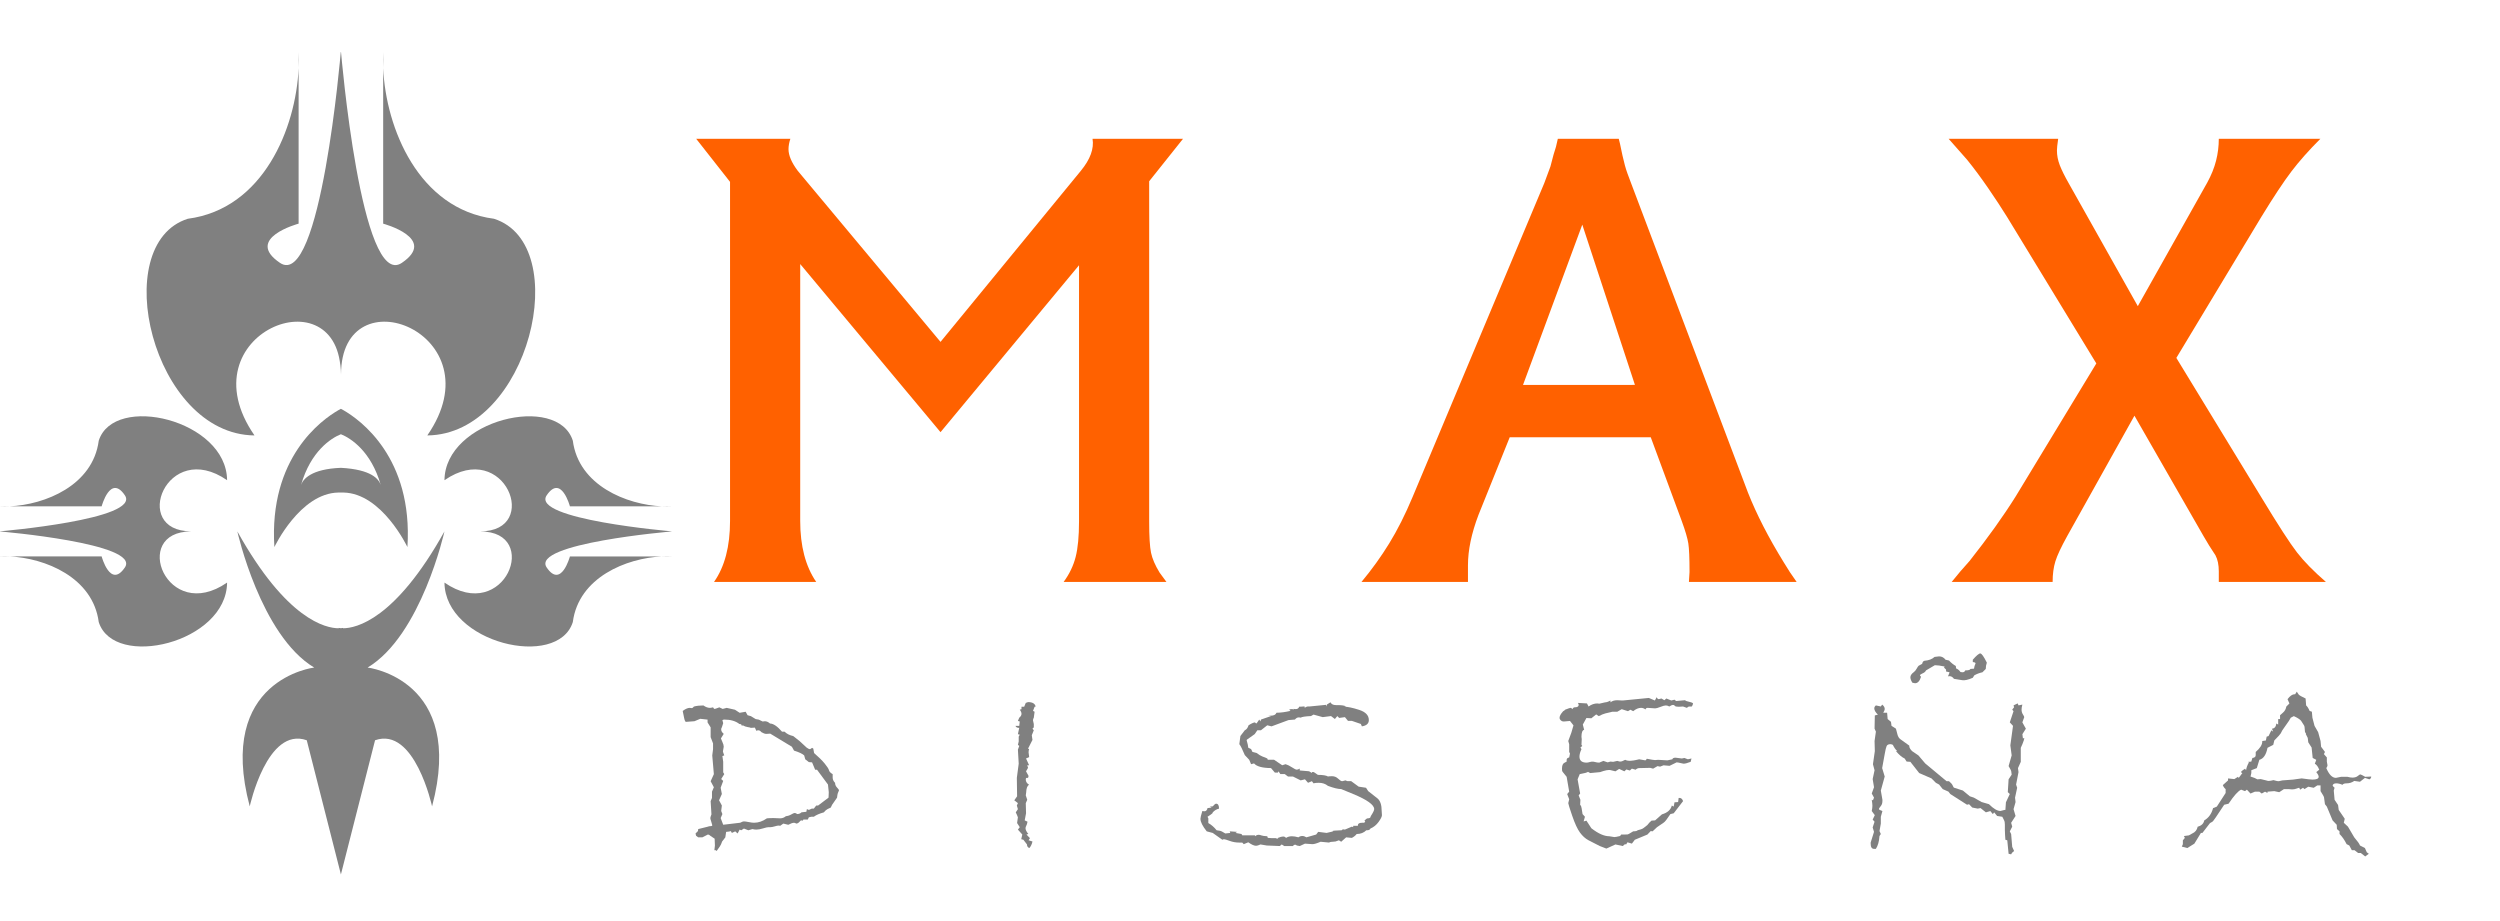 <?xml version="1.0" encoding="utf-8"?>
<!-- Generator: Adobe Illustrator 16.0.0, SVG Export Plug-In . SVG Version: 6.00 Build 0)  -->
<!DOCTYPE svg PUBLIC "-//W3C//DTD SVG 1.1//EN" "http://www.w3.org/Graphics/SVG/1.1/DTD/svg11.dtd">
<svg version="1.1" id="Layer_1" xmlns="http://www.w3.org/2000/svg" xmlns:xlink="http://www.w3.org/1999/xlink" x="0px" y="0px"
	 width="300px" height="110.554px" viewBox="0 0 300 110.554" enable-background="new 0 0 300 110.554" xml:space="preserve">
<g>
	<g>
		<path fill="#808080" d="M35.834,6.25v1.914C35.864,7.503,35.864,6.862,35.834,6.25z"/>
		<path fill="#808080" d="M59.276,26.251c-9.054-1.185-12.972-10.862-13.295-18.086v18.675c0,0,6.585,1.765,2.236,4.707
			C43.34,34.843,40.923,6.25,40.923,6.25h-0.03c0,0-2.417,28.593-7.294,25.295c-4.35-2.941,2.235-4.707,2.235-4.707V8.165
			c-0.322,7.224-4.24,16.902-13.294,18.086c-9.647,3.059-4.235,25.883,8,26.001c-8.471-12.236,10.368-19.648,10.353-7.295
			c0.011-2.394,0.019-2.394,0.03,0c-0.015-12.354,18.824-4.941,10.353,7.295C63.511,52.134,68.923,29.31,59.276,26.251z"/>
		<path fill="#808080" d="M45.981,8.165V6.25C45.952,6.862,45.952,7.503,45.981,8.165z"/>
	</g>
	<path fill="#808080" d="M41.201,49.217l-0.293-0.161l-0.293,0.161c-1.998,1.148-8.378,5.681-7.689,16.432
		c0,0,3.062-6.47,7.689-6.544h0.586c4.627,0.074,7.69,6.544,7.69,6.544C49.579,54.898,43.199,50.366,41.201,49.217z M45.687,58.19
		c-0.235-0.685-1.077-1.85-4.779-2.051c-3.585,0.14-4.544,1.366-4.779,2.051c-0.023,0.083-0.046,0.164-0.068,0.248
		c0,0,0.017-0.096,0.068-0.248c1.143-4.021,3.582-5.609,4.779-6.083C42.105,52.581,44.544,54.169,45.687,58.19
		c0.052,0.152,0.068,0.248,0.068,0.248C45.733,58.354,45.71,58.273,45.687,58.19z"/>
	<path fill="#808080" d="M44.114,80.106c6.445-3.867,9.221-16.338,9.221-16.338c-5.909,10.621-10.627,11.617-12.162,11.625v-0.046
		c0,0-0.092,0.024-0.265,0.038c-0.174-0.014-0.265-0.038-0.265-0.038v0.046c-1.534-0.007-6.253-1.004-12.162-11.625
		c0,0,2.777,12.472,9.222,16.338c0,0-11.8,1.388-7.734,16.659c0,0,2.082-9.618,6.842-7.934l4.098,16.102l4.098-16.102
		c4.76-1.685,6.842,7.934,6.842,7.934C55.913,81.494,44.114,80.106,44.114,80.106z"/>
	<g>
		<path fill="#808080" d="M80.586,60.762h-1.134C79.844,60.779,80.224,60.779,80.586,60.762z"/>
		<path fill="#808080" d="M68.738,74.647c0.703-5.363,6.435-7.683,10.714-7.875H68.39c0,0-1.045,3.901-2.788,1.324
			c-1.954-2.889,14.985-4.32,14.985-4.32v-0.018c0,0-16.938-1.433-14.985-4.321c1.743-2.577,2.788,1.324,2.788,1.324h11.063
			c-4.279-0.191-10.012-2.513-10.714-7.876c-1.813-5.714-15.333-2.508-15.403,4.74c7.248-5.018,11.639,6.141,4.321,6.133
			c1.417,0.006,1.417,0.01,0,0.018c7.318-0.009,2.927,11.152-4.321,6.133C53.404,77.158,66.925,80.364,68.738,74.647z"/>
		<path fill="#808080" d="M79.452,66.772h1.134C80.224,66.754,79.844,66.754,79.452,66.772z"/>
	</g>
	<g>
		<path fill="#808080" d="M0,66.772h1.134C0.742,66.754,0.362,66.754,0,66.772z"/>
		<path fill="#808080" d="M11.848,52.886c-0.702,5.363-6.435,7.685-10.714,7.875h11.063c0,0,1.046-3.901,2.788-1.324
			C16.939,62.325,0,63.758,0,63.758v0.018c0,0,16.939,1.432,14.985,4.32c-1.742,2.577-2.788-1.324-2.788-1.324H1.134
			c4.279,0.192,10.012,2.512,10.714,7.875c1.813,5.716,15.334,2.51,15.403-4.739c-7.249,5.019-11.639-6.142-4.321-6.133
			c-1.418-0.007-1.418-0.011,0-0.018c-7.318,0.008-2.927-11.151,4.321-6.133C27.182,50.377,13.661,47.17,11.848,52.886z"/>
		<path fill="#808080" d="M1.134,60.762H0C0.362,60.779,0.742,60.779,1.134,60.762z"/>
	</g>
</g>
<g>
	<path fill="#FF6100" d="M141.963,16.655l-4.062,5.096v40.841c0,1.772,0.074,3.017,0.222,3.729c0.147,0.714,0.491,1.514,1.034,2.4
		l0.813,1.108h-12.333c0.689-0.936,1.169-1.934,1.44-2.993c0.27-1.06,0.406-2.478,0.406-4.252V31.829l-16.62,20.031L96.025,31.686
		v30.826c0,3.007,0.639,5.447,1.92,7.318h-12.26c1.28-1.821,1.92-4.258,1.92-7.312V21.825l-4.062-5.17h11.3
		c-0.147,0.443-0.222,0.862-0.222,1.256c0,0.738,0.37,1.601,1.108,2.585l17.133,20.53l16.84-20.53
		c1.132-1.378,1.599-2.659,1.403-3.841H141.963z"/>
	<path fill="#FF6100" d="M215.595,69.83H202.67l0.074-1.183c0-1.676-0.049-2.822-0.145-3.438c-0.097-0.616-0.361-1.515-0.795-2.699
		l-3.712-10.036h-16.927l-3.746,9.309c-0.842,2.216-1.264,4.233-1.264,6.054c0,0.345,0,0.714,0,1.107s0,0.689,0,0.885H163.38
		c1.231-1.477,2.338-3.015,3.323-4.616c0.985-1.6,1.922-3.458,2.808-5.576l15.804-37.666c0.394-1.083,0.64-1.747,0.738-1.994
		c0.099-0.344,0.222-0.813,0.369-1.403l0.296-0.96l0.222-0.96h7.312l0.147,0.591l0.296,1.403c0.195,0.886,0.394,1.601,0.591,2.142
		c0.195,0.542,0.344,0.936,0.442,1.182l14.032,37.148c1.034,2.61,2.462,5.392,4.284,8.346l0.738,1.182L215.595,69.83z
		 M196.191,46.188l-6.317-19.233l-7.114,19.241L196.191,46.188z"/>
	<path fill="#FF6100" d="M279.107,69.83h-12.851v-1.259c0-0.79-0.133-1.432-0.396-1.926c-0.528-0.789-1.004-1.554-1.426-2.295
		l-8.301-14.466l-8.047,14.406c-0.738,1.329-1.218,2.352-1.439,3.066c-0.221,0.714-0.332,1.54-0.332,2.474h-12.112l1.034-1.255
		l1.108-1.256c2.215-2.805,4.063-5.39,5.54-7.753l9.674-15.954l-10.709-17.577c-0.641-1.034-1.392-2.179-2.253-3.435
		c-0.862-1.255-1.711-2.4-2.548-3.434l-2.216-2.511h13.146c-0.1,0.688-0.147,1.154-0.147,1.399c0,0.588,0.112,1.177,0.339,1.766
		c0.227,0.588,0.592,1.325,1.095,2.208l8.27,14.711l8.334-14.829c0.486-0.888,0.838-1.763,1.058-2.626
		c0.219-0.863,0.328-1.739,0.328-2.628h12.187c-1.379,1.379-2.537,2.685-3.472,3.915c-0.936,1.231-2.142,3.053-3.618,5.465
		l-10.192,16.913l10.266,16.839c1.969,3.25,3.372,5.417,4.21,6.499C276.474,67.369,277.631,68.55,279.107,69.83z"/>
</g>
<g>
	<path fill="#808080" d="M100.671,94.868l-0.096,0.225c-0.043,0.086-0.075,0.209-0.096,0.369l-0.032,0.257l-0.593,0.85l-0.161,0.337
		l-0.401,0.192c-0.128,0.064-0.272,0.192-0.433,0.385c-0.535,0.15-0.936,0.326-1.203,0.529h-0.305l-0.289,0.064l-0.128,0.272h-0.529
		l-0.064,0.129l-0.208-0.032c-0.032,0-0.102,0.062-0.208,0.185c-0.107,0.123-0.23,0.189-0.369,0.2
		c-0.107-0.064-0.198-0.097-0.272-0.097c-0.161,0-0.391,0.08-0.69,0.241L94,98.83l-0.385,0.272
		c-0.043-0.021-0.112-0.032-0.208-0.032c-0.086,0-0.235,0.032-0.449,0.097c-0.214,0.063-0.39,0.096-0.529,0.096h-0.225
		c-0.118,0-0.331,0.049-0.641,0.145c-0.311,0.097-0.578,0.145-0.802,0.145c-0.171,0-0.326-0.021-0.465-0.064l-0.497,0.145
		l-0.529-0.208l-0.321,0.208l-0.192-0.08l-0.241,0.465l-0.289-0.257l-0.401,0.192l-0.128-0.224
		c-0.075,0.042-0.262,0.074-0.562,0.096l-0.096,0.657l-0.385,0.498l-0.128,0.335c-0.032,0.098-0.208,0.365-0.529,0.803l-0.112-0.096
		h-0.16l0.064-0.563l-0.032-0.817l-0.481-0.321c-0.118-0.117-0.23-0.176-0.337-0.176l-0.657,0.336h-0.497l-0.257-0.192l-0.064-0.272
		l0.289-0.288l0.032-0.241l1.154-0.288c0.085-0.043,0.198-0.064,0.337-0.064c0.128,0,0.192-0.032,0.192-0.097v-0.031l-0.192-0.658
		c-0.021-0.042-0.032-0.102-0.032-0.176c0-0.075,0.021-0.166,0.064-0.273c0.042-0.106,0.064-0.165,0.064-0.176l-0.096-1.588
		l0.161-0.385v-0.754l0.225-0.529l-0.385-0.722l0.385-0.851l-0.193-2.245l0.096-0.754v-0.689l-0.289-0.754v-1.17l-0.369-0.594
		v-0.337l-0.882-0.097l-0.689,0.289l-1.059,0.08c-0.096-0.128-0.158-0.288-0.185-0.481c-0.027-0.192-0.083-0.47-0.168-0.833
		c0.331-0.246,0.614-0.369,0.85-0.369l0.257,0.032c0.053,0,0.133-0.064,0.241-0.192c0.32-0.086,0.7-0.129,1.139-0.129
		c0.267,0.192,0.529,0.289,0.786,0.289c0.085,0,0.208-0.021,0.369-0.064c0.064,0.128,0.128,0.192,0.193,0.192
		c0.042,0,0.229-0.064,0.561-0.192l0.401,0.192l0.481-0.128l0.994,0.225l0.562,0.368l0.722-0.128l0.225,0.417l0.401,0.112
		l0.577,0.353l0.369,0.064l0.465,0.225l0.257-0.032c0.213,0,0.422,0.091,0.625,0.272c0.406,0.011,0.887,0.337,1.443,0.979h0.305
		c0.256,0.257,0.604,0.433,1.042,0.529l0.754,0.594l0.85,0.785c0.171,0.129,0.305,0.192,0.401,0.192c0.032,0,0.118-0.053,0.257-0.16
		l0.145,0.097l0.096,0.529c0.556,0.48,0.983,0.906,1.283,1.274c0.299,0.369,0.468,0.634,0.505,0.794
		c0.037,0.16,0.185,0.315,0.441,0.465v0.417c0,0.225,0.096,0.434,0.289,0.626c0,0.214,0.078,0.401,0.233,0.562
		c0.155,0.16,0.232,0.272,0.232,0.337V94.868z M99.453,95.061l-0.096-0.915l-1.315-1.779h-0.225l-0.369-0.883l-0.385-0.032
		l-0.433-0.336l-0.128-0.466c-0.203-0.192-0.609-0.385-1.219-0.577l-0.257-0.465l-2.598-1.572l-0.465,0.032
		c-0.161,0-0.358-0.069-0.593-0.208c-0.118-0.149-0.246-0.225-0.385-0.225c-0.064,0-0.139,0.021-0.225,0.063l-0.176-0.385
		l-0.481,0.032c-0.043-0.032-0.171-0.063-0.385-0.096s-0.406-0.102-0.577-0.209l-0.128,0.064c0-0.149-0.096-0.225-0.289-0.225
		c-0.449-0.353-1.053-0.529-1.813-0.529c-0.064,0-0.139,0.021-0.224,0.064l0.096,0.368l-0.161,0.498
		c-0.054,0.063-0.08,0.149-0.08,0.256c0,0.183,0.102,0.358,0.305,0.529l-0.337,0.546c0.011,0.054,0.069,0.194,0.177,0.425
		c0.106,0.229,0.16,0.42,0.16,0.569c0,0.043-0.016,0.136-0.048,0.28c-0.032,0.145-0.048,0.238-0.048,0.281
		c0,0.054,0.053,0.214,0.16,0.48l-0.224,0.08l0.096,0.69v1.267l0.128,0.208l-0.369,0.594l0.241,0.225l-0.305,0.818l0.144,0.753
		l-0.336,0.754l0.336,0.626l-0.08,0.657l0.145,0.369l-0.208,0.481l0.305,0.802l2.037-0.241c0.021,0,0.08-0.026,0.176-0.08
		c0.096-0.053,0.187-0.08,0.273-0.08c0.117,0,0.31,0.027,0.577,0.08c0.267,0.054,0.481,0.08,0.642,0.08
		c0.524,0,1.037-0.176,1.54-0.529c0.225-0.021,0.492-0.031,0.802-0.031l0.786,0.031c0.256,0,0.486-0.085,0.689-0.256
		c0.225-0.021,0.438-0.091,0.642-0.209c0.203-0.117,0.337-0.177,0.401-0.177c0.118,0,0.219,0.043,0.305,0.129
		c0.214,0,0.39-0.069,0.529-0.209l0.578-0.063l0.064-0.321l0.241,0.097l0.353-0.16h0.241l0.289-0.369h0.225l1.251-0.946
		L99.453,95.061z"/>
	<path fill="#808080" d="M124.279,84.781l-0.128,0.031l-0.192,0.498l0.192,0.096l-0.096,0.722c-0.064,0.097-0.096,0.203-0.096,0.321
		l0.096,0.433v0.401l-0.16,0.16l0.16,0.192l-0.24,0.593l0.08,0.562l-0.529,1.043l0.128,0.063c-0.043,0.107-0.064,0.241-0.064,0.401
		l0.064,0.497v0.064l-0.369,0.16l0.369,0.818h-0.225l0.096,0.305l-0.241,0.417l0.305,0.561l-0.064,0.225h-0.16
		c-0.075,0-0.112,0.07-0.112,0.209c0,0.246,0.133,0.454,0.401,0.625c-0.214,0.097-0.332,0.401-0.353,0.914l-0.048,0.354l0.176,0.529
		l-0.176,0.4l0.032,1.219l-0.16,0.851l0.337,0.16c-0.043,0.225-0.094,0.388-0.152,0.489c-0.059,0.102-0.088,0.2-0.088,0.297
		c0,0.182,0.112,0.411,0.337,0.689l-0.225,0.064l0.417,0.433l-0.161,0.257l0.465,0.145c-0.064,0.31-0.187,0.572-0.369,0.785
		c-0.193-0.063-0.289-0.207-0.289-0.432l-0.433-0.562l-0.256-0.064l0.128-0.561l-0.529-0.594l0.225-0.289l-0.321-0.497l0.096-0.689
		c-0.043-0.117-0.086-0.225-0.128-0.32l-0.128-0.273l0.257-0.385l-0.128-0.433l0.128-0.289l-0.433-0.337l0.337-0.48l-0.032-2.214
		l0.225-1.7l-0.096-1.684l0.16-0.449l-0.16-0.128l0.096-0.401v-0.593l0.128-0.225l-0.225-0.064l0.16-0.754
		c-0.246,0-0.396-0.08-0.449-0.24h0.449l0.064-0.529l-0.225-0.064l0.16-0.385c0.182-0.149,0.273-0.305,0.273-0.465
		s-0.07-0.326-0.208-0.497l0.208-0.064v-0.289h0.321l0.192-0.465l0.272-0.096C123.889,84.251,124.193,84.427,124.279,84.781z"/>
	<path fill="#808080" d="M163.925,94.532l0.257,0.4l1.122,0.882c0.331,0.278,0.497,0.781,0.497,1.508l0.032,0.497
		c0,0.172-0.134,0.441-0.4,0.811c-0.268,0.368-0.594,0.633-0.979,0.794c-0.064,0.139-0.198,0.208-0.401,0.208h-0.096
		c-0.3,0.3-0.685,0.449-1.155,0.449c-0.139,0.182-0.331,0.337-0.577,0.465l-0.689-0.064l-0.594,0.529l-0.272-0.175l-0.417,0.145
		c-0.471,0.021-0.722,0.064-0.754,0.128l-1.026-0.098c-0.449,0.193-0.775,0.289-0.979,0.289l-0.897-0.064l-0.626,0.289l-0.353-0.064
		c-0.064-0.063-0.129-0.096-0.192-0.096c-0.107,0-0.198,0.053-0.272,0.16h-1.043l-0.305-0.191l-0.225,0.191l-1.571-0.064
		l-0.754-0.127c-0.225,0.105-0.401,0.16-0.529,0.16c-0.235,0-0.546-0.139-0.931-0.418l-0.545,0.225l-0.177-0.191h-0.353
		c-0.406,0-0.791-0.066-1.154-0.201c-0.364-0.134-0.594-0.201-0.69-0.201c-0.042,0-0.106,0.021-0.192,0.064l-1.154-0.818
		l-0.722-0.192c-0.503-0.63-0.754-1.133-0.754-1.507c0-0.129,0.074-0.438,0.225-0.931l0.24,0.032c0.203,0,0.331-0.128,0.385-0.385
		l0.498-0.064l-0.225-0.112l0.353-0.032c0.182-0.214,0.315-0.32,0.4-0.32c0.235,0,0.354,0.198,0.354,0.594
		c-0.289,0.063-0.54,0.214-0.754,0.448c0,0.086-0.086,0.18-0.257,0.281s-0.294,0.185-0.369,0.248L145,98.204v0.562
		c0.363,0.203,0.695,0.492,0.994,0.866l0.401,0.064c0.128,0.021,0.342,0.128,0.642,0.32l0.593-0.064l-0.063-0.192l0.882,0.064
		l-0.192,0.128l0.722,0.129l0.096,0.16h1.523v0.112c0.14-0.117,0.289-0.177,0.449-0.177c0.086,0,0.19,0.024,0.313,0.072
		c0.122,0.049,0.36,0.083,0.713,0.104l0.064,0.192l0.449,0.032h0.497l0.337,0.128l-0.145-0.128c0.299-0.128,0.545-0.192,0.738-0.192
		c0.106,0,0.213,0.054,0.32,0.16c0.192-0.128,0.422-0.192,0.689-0.192c0.235,0,0.497,0.043,0.786,0.128
		c0.139-0.106,0.294-0.16,0.465-0.16c0.16,0,0.326,0.054,0.497,0.16l1.171-0.336l0.24-0.321l1.011,0.128l0.818-0.192l-0.129-0.031
		c0.043-0.043,0.417-0.075,1.123-0.097c0.064-0.074,0.117-0.112,0.16-0.112l0.225,0.032l0.834-0.353l0.16,0.063v-0.16h0.562v-0.064
		c0-0.202,0.171-0.305,0.514-0.305h0.24l0.128-0.128l-0.096-0.128c0.171-0.182,0.299-0.273,0.385-0.273
		c0.246,0,0.369-0.085,0.369-0.256c0.277-0.417,0.417-0.7,0.417-0.851c0-0.513-0.84-1.117-2.519-1.813l-1.443-0.593
		c-0.374,0-0.903-0.129-1.588-0.385c-0.299-0.246-0.668-0.369-1.106-0.369c-0.278,0-0.486,0.021-0.625,0.064l-0.192-0.257
		l-0.466,0.192l-0.368-0.417l-0.514,0.128l-0.93-0.465h-0.594l-0.385-0.289h-0.529l-0.225-0.336l-0.064,0.16h-0.369l-0.465-0.546
		c-1.048-0.01-1.727-0.197-2.036-0.561l-0.354,0.096l-0.225-0.529l-0.529-0.562c-0.288-0.694-0.508-1.133-0.657-1.314l0.128-0.979
		l0.529-0.689c0.203-0.086,0.354-0.283,0.449-0.594c0.331-0.214,0.588-0.331,0.77-0.353c0.054,0.086,0.118,0.128,0.193,0.128
		l0.32-0.465l0.145,0.225l0.064-0.225l1.202-0.417l-0.353-0.08l0.32,0.032c0.374,0,0.604-0.118,0.69-0.354
		c0.502,0,1.063-0.074,1.684-0.224l-0.16-0.145c0.053-0.043,0.149-0.064,0.288-0.064c0.161,0,0.268,0.021,0.321,0.064l-0.097-0.097
		l0.272,0.032c0.214,0,0.354-0.097,0.417-0.289h0.177l0.385-0.031c0.064,0,0.097,0.011,0.097,0.031v0.129
		c0.149-0.107,0.294-0.16,0.433-0.16h0.192l1.94-0.193l0.097,0.193v-0.225l0.433-0.273c0.107,0.225,0.326,0.337,0.658,0.337h0.16
		c0.523,0,0.877,0.054,1.059,0.161l-0.241,0.031c0.417,0,1.016,0.126,1.797,0.377c0.78,0.252,1.171,0.66,1.171,1.228
		c0,0.417-0.278,0.668-0.834,0.754l-0.129-0.289l-1.074-0.369h-0.465l-0.369-0.449l-0.689,0.097l-0.225-0.225l-0.289,0.353
		l-0.465-0.353l-0.994,0.128l-1.106-0.305l-0.305,0.177c-0.695,0.032-1.107,0.097-1.235,0.192c-0.043-0.021-0.123-0.032-0.24-0.032
		c-0.16,0-0.311,0.086-0.449,0.257l-0.77,0.064l-2.037,0.754l-0.514-0.129l-0.753,0.594h-0.434l-0.32,0.465l-0.834,0.594
		c-0.086,0.043-0.129,0.085-0.129,0.128v0.032c0.107,0.353,0.171,0.646,0.192,0.882l0.337,0.16l0.16,0.337l0.498,0.129l0.368,0.256
		c0.107,0.075,0.412,0.209,0.914,0.401l0.064,0.16h0.754l0.979,0.658l0.4-0.129c0.246,0.075,0.506,0.203,0.778,0.385
		c0.272,0.183,0.462,0.273,0.569,0.273c0.096,0,0.214-0.043,0.353-0.129v0.225l1.123,0.097l0.337,0.208v-0.112h0.225l0.497,0.337
		c0.588,0,0.988,0.064,1.202,0.192c0.129-0.021,0.294-0.032,0.497-0.032c0.278,0,0.521,0.1,0.73,0.297
		c0.208,0.198,0.36,0.297,0.457,0.297h0.063l0.354-0.097l0.24,0.097h0.449l0.898,0.657L163.925,94.532z"/>
	<path fill="#808080" d="M203.169,84.412c-0.031,0.16-0.085,0.283-0.16,0.369h-0.353l-0.241,0.16l-0.448-0.16l-0.529,0.031
		c-0.257,0-0.409-0.037-0.457-0.112c-0.049-0.074-0.126-0.112-0.232-0.112c-0.086,0-0.23,0.064-0.434,0.193
		c-0.139-0.086-0.278-0.129-0.417-0.129s-0.355,0.059-0.649,0.177c-0.294,0.117-0.505,0.176-0.634,0.176
		c-0.106,0-0.256-0.01-0.449-0.031c-0.192-0.021-0.342-0.032-0.448-0.032c-0.14,0-0.225,0.063-0.257,0.192
		c-0.171-0.129-0.348-0.192-0.529-0.192c-0.311,0-0.626,0.134-0.946,0.4l-0.337-0.176l-0.289,0.176l-0.753-0.24l-0.529,0.305h-0.594
		c-0.353,0.086-0.631,0.152-0.834,0.2c-0.203,0.049-0.471,0.158-0.802,0.329l-0.305-0.209l-0.577,0.466l-0.594-0.032l-0.433,0.786
		l0.16,0.625c-0.214,0.054-0.321,0.337-0.321,0.851l0.032,0.272l-0.032,0.689l0.097,0.128l-0.225,0.192l0.128,0.192
		c-0.16,0.343-0.24,0.642-0.24,0.898c0,0.481,0.289,0.722,0.866,0.722c0.085,0,0.222-0.026,0.409-0.08
		c0.187-0.054,0.377-0.054,0.569,0s0.368,0.08,0.529,0.08l0.497-0.208l0.513,0.176l0.337-0.096l0.321,0.032l0.497-0.112l0.288,0.08
		h0.08c0.129,0,0.321-0.069,0.578-0.209c0.192,0.097,0.419,0.134,0.682,0.112c0.262-0.021,0.451-0.048,0.569-0.08l0.433-0.096
		l0.722,0.128c0.064,0,0.128-0.064,0.192-0.192c0.545,0.106,0.877,0.16,0.994,0.16l0.354-0.032l1.122,0.064l0.594-0.128
		c0.032-0.129,0.16-0.193,0.385-0.193l0.754,0.097l0.305-0.064l0.417,0.161l0.433-0.097l-0.096,0.401
		c-0.385,0.149-0.669,0.224-0.851,0.224c-0.054,0-0.168-0.023-0.345-0.071c-0.176-0.049-0.339-0.078-0.489-0.089l-0.85,0.417
		l-0.722-0.063l-0.417,0.16l-0.305-0.064l-0.529,0.305l-0.353-0.096l-1.315,0.031c-0.149,0-0.294,0.064-0.433,0.193l-0.449-0.129
		l-0.241,0.225l-0.417-0.128l-0.24,0.225l-0.625-0.289l-0.449,0.289l-0.529-0.129c-0.043-0.021-0.129-0.032-0.257-0.032
		c-0.16,0-0.385,0.043-0.674,0.129l-0.385,0.128l-1.187,0.112l-0.257-0.145c-0.118,0.086-0.449,0.177-0.994,0.272l-0.257,0.626
		l0.305,1.7l-0.177,0.225l0.209,0.529l-0.032,0.593l0.112,0.161c0.032,0.042,0.091,0.363,0.177,0.962l0.288,0.32l-0.16,0.562
		l0.337-0.096l0.594,0.914c0.823,0.642,1.545,0.962,2.165,0.962l0.593,0.097c0.107,0,0.337-0.043,0.69-0.129l0.128-0.176h0.289
		c0.224,0,0.376-0.003,0.457-0.009c0.08-0.005,0.313-0.131,0.697-0.377c0.299,0,0.476-0.042,0.529-0.128l0.353-0.097
		c0.129-0.031,0.251-0.09,0.369-0.176l0.449-0.353c0.128-0.182,0.294-0.358,0.497-0.529l0.433-0.032l0.818-0.722
		c0.663-0.192,1.059-0.546,1.187-1.059l0.225,0.128l0.097-0.513l0.433-0.032l0.064-0.497h0.096c0.203,0,0.348,0.128,0.434,0.385
		l-1.123,1.459l-0.401,0.097c-0.385,0.588-0.646,0.925-0.785,1.011l-0.818,0.561l-0.529,0.497l-0.225-0.031l-0.4,0.417l-1.508,0.625
		l-0.353,0.464l-0.529-0.16l-0.16,0.258l-0.145-0.033l-0.257,0.225l-0.882-0.191l-1.091,0.496l-0.786-0.305l-1.347-0.689
		c-0.385-0.203-0.729-0.514-1.035-0.931c-0.305-0.417-0.614-1.088-0.93-2.013s-0.473-1.43-0.473-1.516l0.111-0.465l-0.24-0.626
		l0.24-0.288l-0.305-1.78c-0.288-0.363-0.454-0.569-0.497-0.617c-0.043-0.049-0.063-0.158-0.063-0.329
		c0-0.396,0.093-0.639,0.28-0.729c0.187-0.091,0.28-0.142,0.28-0.152v-0.209c0-0.149,0.102-0.245,0.305-0.288l0.097-0.466
		l-0.097-0.192v-0.93l-0.111-0.385l0.368-0.995c0.107-0.406,0.192-0.7,0.257-0.882l-0.417-0.529l-0.722,0.064h-0.064
		c-0.117,0-0.225-0.046-0.32-0.137c-0.097-0.091-0.145-0.194-0.145-0.313c0-0.203,0.145-0.465,0.433-0.786
		c0.107-0.042,0.182-0.102,0.225-0.176c0.386-0.149,0.604-0.225,0.658-0.225c0.074,0,0.149,0.054,0.225,0.16
		c0.063-0.149,0.154-0.225,0.272-0.225c0.32,0,0.48-0.096,0.48-0.289c0-0.063-0.031-0.144-0.096-0.24l1.091,0.064l0.192,0.369
		c0.342-0.246,0.694-0.369,1.059-0.369l0.225,0.032l0.689-0.161c0.171,0,0.39-0.074,0.657-0.224v0.224
		c0.192-0.171,0.465-0.256,0.818-0.256l0.561,0.032h0.097l3.127-0.306l0.722,0.306l0.225-0.401c0.054,0.16,0.14,0.24,0.257,0.24
		c0.032,0,0.134-0.026,0.305-0.08l0.353,0.209l0.241-0.209l0.593,0.241l0.386-0.097l0.192,0.16l1.059-0.096l0.16,0.096
		C202.875,84.241,203.147,84.336,203.169,84.412z"/>
	<path fill="#808080" d="M243.104,87.443l-0.417,0.657l0.064,0.514l0.16-0.064c0,0.149-0.075,0.4-0.225,0.754l-0.192,0.433v1.685
		l-0.337,0.753l0.064,0.481l-0.289,1.491l0.128,0.386l-0.256,1.187l0.063,0.529l-0.24,0.85l0.24,0.818l-0.529,0.817l0.129,0.466
		l-0.289,0.561l0.16,0.321l0.129,1.539l0.225,0.498c-0.16,0.107-0.278,0.24-0.354,0.4l-0.305-0.064l-0.16-1.619l-0.225-0.064
		c-0.021-0.192-0.034-0.388-0.04-0.585c-0.005-0.198-0.014-0.394-0.023-0.586v-0.642c0-0.234-0.032-0.411-0.097-0.529l-0.208-0.417
		l-0.626-0.096l-0.353-0.434l-0.16,0.209l-0.306-0.369l-0.528,0.16l-0.642-0.513l-0.337,0.064l-0.658-0.129l-0.385-0.4l-0.24,0.063
		l-2.005-1.283l-0.225-0.288l-0.689-0.305l-0.433-0.546l-0.386-0.208l-0.529-0.529l-1.475-0.642l-1.059-1.347l-0.449-0.032
		l-0.24-0.369c-0.3-0.128-0.647-0.422-1.043-0.882h0.16c-0.203-0.182-0.38-0.434-0.529-0.754l-0.225-0.08h-0.063
		c-0.235,0-0.388,0.074-0.457,0.225c-0.07,0.149-0.147,0.471-0.232,0.962l-0.306,1.684l0.306,1.011l-0.466,1.684
		c0.129,0.674,0.192,1.043,0.192,1.107v0.128c0,0.268-0.069,0.481-0.208,0.642c-0.14,0.16-0.209,0.278-0.209,0.353
		c0,0.054,0.139,0.129,0.417,0.225l-0.192,0.689v0.818l-0.16,0.898l0.16,0.353l-0.16,0.24c-0.043,0.652-0.188,1.166-0.433,1.541
		h-0.225c-0.268,0-0.401-0.209-0.401-0.627v-0.127l0.401-1.284l-0.161-0.529l0.225-0.689l-0.225-0.257l0.257-0.529l-0.368-0.497
		c0.053-0.257,0.08-0.465,0.08-0.625c0-0.171-0.027-0.412-0.08-0.722l0.144,0.063l0.129-0.32l-0.272-0.497l0.272-0.754l-0.161-0.979
		l0.225-1.059l-0.192-0.722l0.225-1.571l-0.032-1.219l0.161-1.123l-0.161-0.353l0.032-1.588l0.369-0.097
		c-0.289-0.277-0.433-0.529-0.433-0.754c0-0.128,0.063-0.245,0.192-0.353l0.593,0.129l0.16-0.225
		c0.203,0.16,0.306,0.331,0.306,0.513c0,0.129-0.06,0.283-0.177,0.465h0.465l0.064,0.754l0.4,0.337l0.064,0.481l0.529,0.337
		l0.177,0.673c0.063,0.257,0.176,0.449,0.337,0.578l1.09,0.785v0.064c0,0.171,0.112,0.369,0.337,0.594l0.754,0.513l0.818,0.963
		l2.565,2.133h0.289c0.235,0.192,0.385,0.369,0.449,0.529c0.063,0.16,0.122,0.246,0.176,0.257l1.043,0.336l0.834,0.69l0.48,0.16
		l0.931,0.529l0.882,0.257c0.546,0.545,1.005,0.817,1.38,0.817l0.497-0.128h0.096l0.064-0.914l0.465-0.995l-0.24-0.224l0.096-1.54
		l0.369-0.562l-0.048-0.369c-0.011-0.106-0.118-0.325-0.321-0.657l0.369-1.283l-0.16-1.202l0.32-2.342l-0.385-0.417l0.449-1.348
		l-0.16-0.176l0.225-0.289l-0.064-0.225l0.497-0.24l0.097,0.24l0.465-0.096c-0.064,0.225-0.097,0.428-0.097,0.609
		c0,0.214,0.054,0.403,0.161,0.569c0.106,0.166,0.16,0.275,0.16,0.328l-0.225,0.626L243.104,87.443z M238.421,79.52
		c-0.086,0.235-0.129,0.486-0.129,0.754l-0.4,0.4c-0.354,0.075-0.68,0.198-0.979,0.369l-0.177,0.289
		c-0.556,0.246-0.983,0.342-1.283,0.288l-0.978-0.16c-0.15-0.214-0.327-0.32-0.529-0.32c-0.086,0-0.15,0.011-0.193,0.031
		c0.097-0.213,0.161-0.379,0.193-0.497l-0.417-0.096v-0.225l-0.241-0.24l0.064-0.129c-0.471-0.106-0.861-0.16-1.171-0.16
		l-1.059,0.625c-0.064,0.15-0.2,0.268-0.409,0.354c-0.208,0.085-0.313,0.166-0.313,0.24c0,0.054,0.043,0.107,0.129,0.16
		c-0.161,0.524-0.401,0.786-0.723,0.786c-0.042,0-0.149-0.021-0.32-0.064c-0.16-0.245-0.24-0.465-0.24-0.657
		c0-0.106,0.037-0.214,0.112-0.32c0.074-0.107,0.173-0.203,0.296-0.289s0.238-0.225,0.346-0.417c0.106-0.192,0.187-0.311,0.24-0.353
		l0.417-0.225c0.043-0.214,0.134-0.337,0.272-0.369c0.523-0.043,0.931-0.197,1.219-0.465l0.546-0.064c0.31,0,0.566,0.134,0.77,0.401
		l0.417,0.096c0.257,0.278,0.529,0.497,0.817,0.657l0.032,0.289c0.203,0.075,0.38,0.22,0.529,0.433l0.225,0.032
		c0.182,0,0.294-0.074,0.337-0.225c0.396,0,0.604-0.059,0.626-0.176l0.433-0.032c0.021-0.192,0.085-0.411,0.192-0.657
		c-0.054-0.086-0.166-0.129-0.337-0.129v-0.288c0.438-0.503,0.738-0.754,0.898-0.754S238.057,78.782,238.421,79.52z"/>
	<path fill="#808080" d="M284.546,93.184c0,0.16-0.075,0.272-0.225,0.337l-0.529-0.177l-0.594,0.466l-0.689-0.097
		c-0.278,0.192-0.583,0.289-0.914,0.289c-0.257,0-0.423,0.059-0.497,0.176c-0.268-0.117-0.519-0.176-0.754-0.176
		c-0.225,0-0.369,0.08-0.433,0.24c0.042,0.107,0.122,0.203,0.24,0.289l-0.097,0.336l0.097,1.107l0.417,0.625l0.08,0.594l0.722,1.059
		l-0.112,0.48l0.497,0.466l0.754,1.282c0.396,0.46,0.626,0.787,0.689,0.978l0.594,0.305l0.225,0.514l0.24,0.176l-0.433,0.322
		l-0.529-0.418h-0.321l-0.433-0.336h-0.321l-0.305-0.563l-0.32-0.16c-0.257-0.513-0.54-0.918-0.85-1.218v-0.321l-0.306-0.272
		l-0.031-0.513l-0.497-0.529l-0.69-1.652l-0.225-0.288l-0.112-0.818c-0.011-0.085-0.149-0.337-0.417-0.754v-0.689h-0.385
		l-0.433,0.289l-0.657-0.129l-0.449,0.289l-0.177-0.16l-0.353,0.225l-0.097-0.225c-0.054,0-0.163,0.031-0.328,0.096
		c-0.166,0.064-0.345,0.097-0.538,0.097l-0.417-0.032h-0.561l-0.562,0.369l-0.594-0.129l-0.817,0.064v0.16l-0.289-0.16l-0.401,0.225
		l-0.288-0.225h-0.529l-0.529,0.225l-0.433-0.465l-0.225,0.176l-0.466-0.176c-0.363,0.16-0.865,0.722-1.507,1.684l-0.529,0.128
		c-0.877,1.348-1.348,2.026-1.412,2.037l-0.288,0.16l-0.914,1.187h-0.177l-0.786,1.283l-0.85,0.529l-0.657-0.176l0.128-0.289v-0.464
		l0.24-0.289l-0.112-0.225l0.594-0.08l0.401-0.225c0.353-0.149,0.571-0.422,0.657-0.817c0.449-0.118,0.711-0.369,0.786-0.754
		c0.523-0.3,0.876-0.791,1.059-1.476l0.448-0.177l1.059-1.636v-0.465c-0.149-0.118-0.262-0.278-0.337-0.481l0.626-0.562v-0.24
		l0.754,0.08l0.433-0.272l0.097,0.128l0.433-0.577c-0.096-0.021-0.145-0.069-0.145-0.145c0-0.053,0.155-0.182,0.466-0.385
		l0.128,0.192c0.021-0.267,0.134-0.582,0.337-0.946l-0.097-0.063l0.386-0.032l0.128-0.434c0.267-0.032,0.4-0.144,0.4-0.337v-0.385
		c0.524-0.449,0.786-0.866,0.786-1.251v-0.063l0.434-0.064l0.096-0.465l0.225-0.064l0.337-0.689l0.225,0.16l-0.16-0.353
		c0.32-0.032,0.497-0.241,0.529-0.626l0.224,0.129v-0.658h0.225v-0.465c0.043-0.043,0.166-0.152,0.369-0.329
		c0.203-0.176,0.331-0.414,0.385-0.713l0.369-0.369l-0.225-0.514c0.299-0.396,0.583-0.593,0.85-0.593h0.064L275.612,83l0.225,0.337
		c0.054,0.063,0.149,0.134,0.289,0.208l0.545,0.272l0.064,0.834c0.149,0.129,0.288,0.348,0.417,0.658l0.272,0.096l0.064,0.722
		l0.256,0.979l0.434,0.754l0.288,1.059l0.064,0.689l0.465,0.625l-0.128,0.257l0.353,0.401v0.497l0.08,0.449
		c0,0.085-0.048,0.197-0.144,0.336c0.331,0.781,0.716,1.171,1.154,1.171l0.626-0.128h0.753c0.235,0.064,0.434,0.096,0.594,0.096
		c0.278,0,0.494-0.063,0.649-0.192c0.155-0.128,0.254-0.192,0.297-0.192c0.064,0,0.262,0.097,0.594,0.289L284.546,93.184z
		 M278.307,92.367c-0.139-0.364-0.315-0.604-0.529-0.723l0.177-0.465l-0.433-0.225l-0.129-1.251l-0.4-0.625l-0.064-0.529
		l-0.225-0.449v-0.177h-0.097l-0.063-0.705c0-0.075-0.06-0.192-0.177-0.353l-0.225-0.354c-0.043-0.063-0.131-0.145-0.265-0.24
		c-0.134-0.097-0.339-0.209-0.617-0.337l-0.369,0.192l-0.225,0.385l-0.785,1.123l-0.192,0.369c-0.054,0.106-0.311,0.39-0.771,0.85
		l-0.128,0.529l-0.689,0.353c-0.161,0.834-0.487,1.315-0.979,1.443l-0.305,0.994l-0.657,0.257v0.337l-0.097,0.417
		c0.385,0.118,0.657,0.23,0.818,0.337l0.4-0.032l0.657,0.16c0.129,0.043,0.225,0.064,0.289,0.064c0.097,0,0.251-0.021,0.465-0.064
		c0.021-0.021,0.064-0.032,0.129-0.032c0.032,0,0.114,0.022,0.248,0.064c0.134,0.043,0.26,0.064,0.377,0.064l0.434-0.097
		l1.282-0.096l1.043-0.145c0.674,0.097,1.101,0.145,1.283,0.145c0.502,0,0.754-0.112,0.754-0.337c0-0.139-0.097-0.326-0.289-0.562
		L278.307,92.367z"/>
</g>
</svg>
